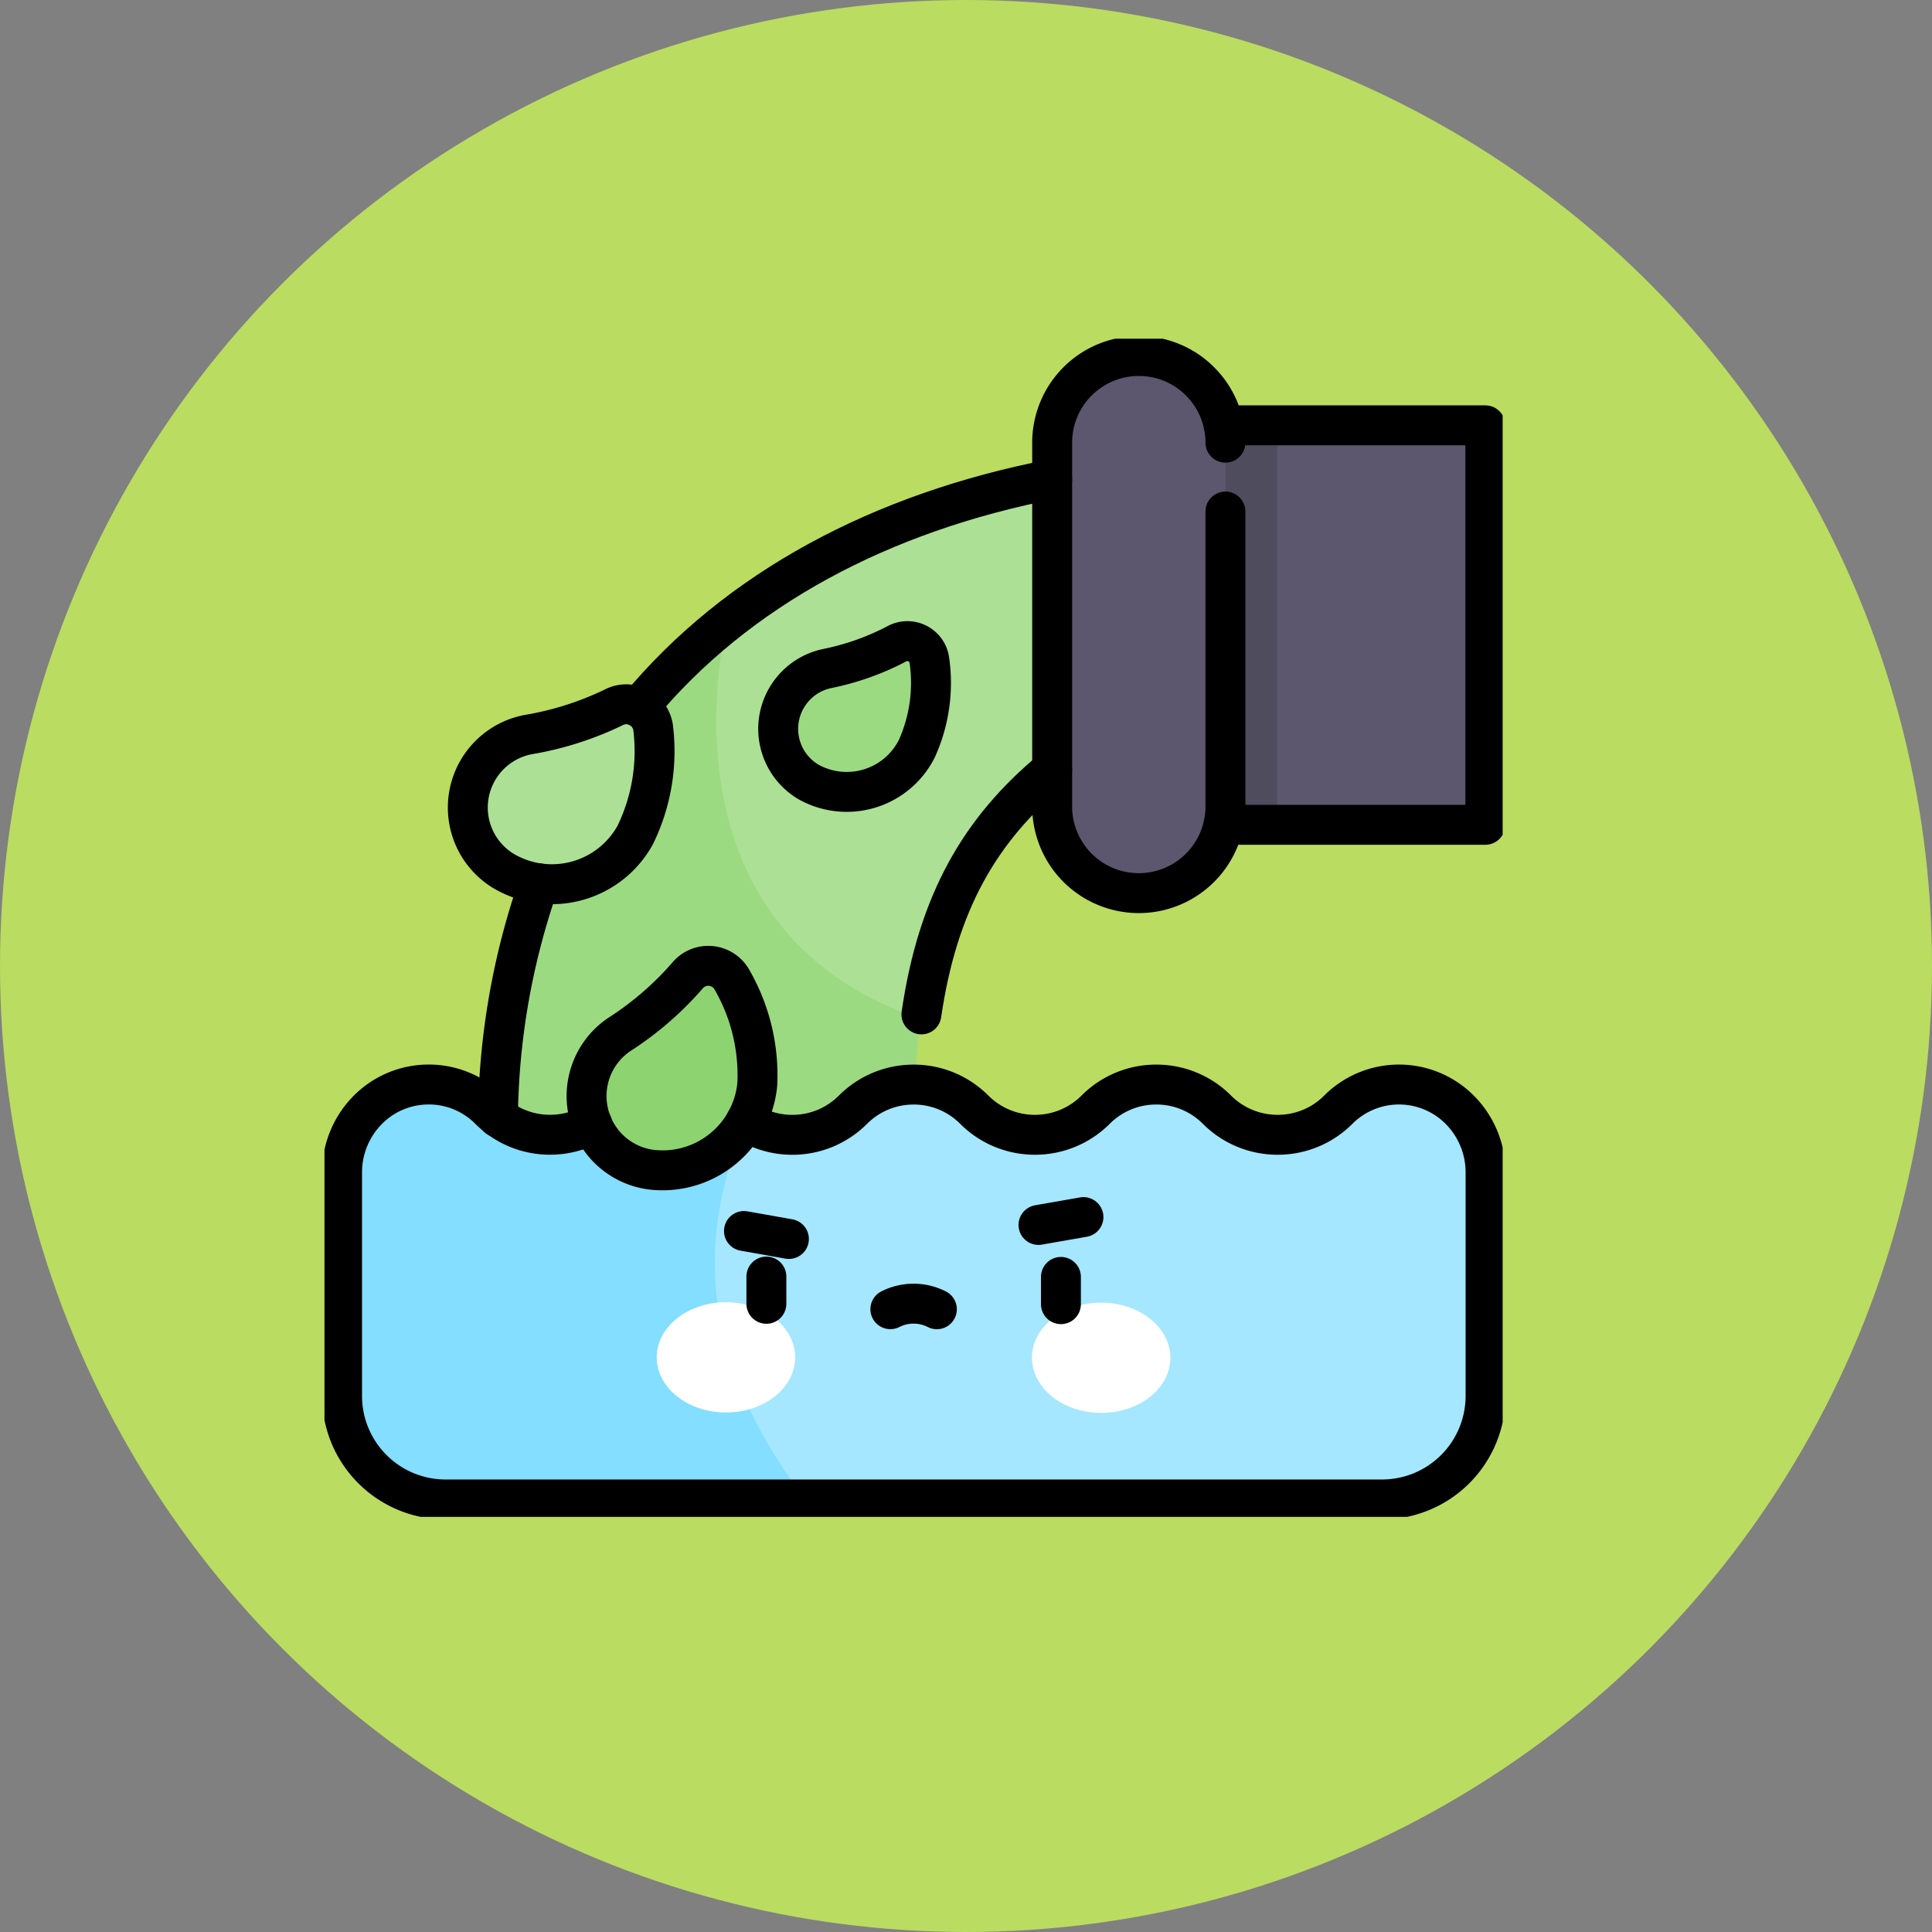 <svg xmlns="http://www.w3.org/2000/svg" xmlns:xlink="http://www.w3.org/1999/xlink" width="121" height="121" viewBox="0 0 121 121">
  <rect x="0" y="0" width="121" height="121" fill="#808080" stroke="none"/>
  <defs>
    <clipPath id="clip-path">
      <path id="path5616" d="M0-682.665H73.788v73.788H0Z" transform="translate(0 682.665)"/>
    </clipPath>
  </defs>
  <g id="Grupo_971646" data-name="Grupo 971646" transform="translate(-390 -14891)">
    <circle id="Elipse_6743" data-name="Elipse 6743" cx="60.5" cy="60.5" r="60.5" transform="translate(390 14891)" fill="#badc61"/>
    <g id="g5610" transform="translate(410.322 15594.877)">
      <g id="g5612" transform="translate(0 -682.665)">
        <g id="g5614" clip-path="url(#clip-path)">
          <g id="g5620" transform="translate(10.851 7.596)">
            <path id="path5622" d="M-393.986,0V11.936c-12.907,5.825-19.547,10.742-21.253,23.079a53.448,53.448,0,0,0-.45,7.3L-428.31,46.1l-13.422-3.785c0-14.384,5.419-25.112,14.314-32.169C-418.9,3.388-407.183,0-393.986,0" transform="translate(441.732 0)" fill="#ace094"/>
          </g>
          <g id="g5624" transform="translate(10.851 17.747)">
            <path id="path5626" d="M-218.613-205.175a53.448,53.448,0,0,0-.45,7.3l-12.622,3.785-13.422-3.785c0-14.384,5.419-25.112,14.314-32.169.017.122.026.189.026.189s-4.9,18.9,12.153,24.676" transform="translate(245.106 230.039)" fill="#9cda82"/>
          </g>
          <g id="g5628" transform="translate(8.968 22.896)">
            <path id="path5630" d="M-95.841-12.107A11.983,11.983,0,0,1-96.96-5.393a5.958,5.958,0,0,1-8.268,2.25,4.65,4.65,0,0,1,1.558-8.532,19.814,19.814,0,0,0,5.328-1.69,1.7,1.7,0,0,1,2.5,1.258" transform="translate(107.456 13.575)" fill="#ace094"/>
          </g>
          <g id="g5632" transform="translate(28.413 18.942)">
            <path id="path5634" d="M-78.121-9.676a9.988,9.988,0,0,1-.793,5.582,4.914,4.914,0,0,1-6.763,2.067,3.861,3.861,0,0,1,1.118-7.1A16.364,16.364,0,0,0-80.2-10.655a1.39,1.39,0,0,1,2.084.979" transform="translate(87.588 10.849)" fill="#9cda82"/>
          </g>
          <g id="g5636" transform="translate(1.085 46.714)">
            <path id="path5638" d="M-590.967-45.4v14a6.486,6.486,0,0,1-6.485,6.485H-656.1a6.486,6.486,0,0,1-6.485-6.485v-14a5.557,5.557,0,0,1,1.627-3.928,5.348,5.348,0,0,1,1.777-1.18,5.38,5.38,0,0,1,2.022-.394,5.35,5.35,0,0,1,3.8,1.574,5.348,5.348,0,0,0,3.8,1.572,5.354,5.354,0,0,0,3.8-1.572,5.353,5.353,0,0,1,3.8-1.574,5.353,5.353,0,0,1,3.8,1.574,5.349,5.349,0,0,0,1.2.907,5.372,5.372,0,0,0,2.594.666,5.353,5.353,0,0,0,3.8-1.572,5.35,5.35,0,0,1,3.8-1.574,5.35,5.35,0,0,1,3.8,1.574,5.353,5.353,0,0,0,3.8,1.572,5.354,5.354,0,0,0,3.8-1.572,5.352,5.352,0,0,1,3.8-1.574,5.353,5.353,0,0,1,3.8,1.574,5.354,5.354,0,0,0,3.8,1.572,5.349,5.349,0,0,0,3.8-1.572,5.37,5.37,0,0,1,7.6,0,5.558,5.558,0,0,1,1.2,1.8,5.55,5.55,0,0,1,.422,2.126" transform="translate(662.585 50.907)" fill="#a4e7ff"/>
          </g>
          <path id="path5640" d="M511.451-607.445H491.919v-25.02h19.532Z" transform="translate(-438.748 637.891)" fill="#5c576e"/>
          <g id="g5642" transform="translate(53.171 5.426)">
            <path id="path5644" d="M-53.622-8.956V13.83a8.886,8.886,0,0,1-.075,1.149H-60.12v-25.02h6.431a8.74,8.74,0,0,1,.068,1.085" transform="translate(60.12 10.041)" fill="#4f4c5e"/>
          </g>
          <g id="g5646" transform="translate(45.576 1.085)">
            <path id="path5648" d="M-89.536-44.773v22.786a5.426,5.426,0,0,1-5.426,5.426,5.425,5.425,0,0,1-5.425-5.426V-44.773A5.424,5.424,0,0,1-94.962-50.2a5.4,5.4,0,0,1,3.836,1.589,5.4,5.4,0,0,1,1.59,3.836" transform="translate(100.386 50.199)" fill="#5c576e"/>
          </g>
          <g id="g5650" transform="translate(1.085 46.714)">
            <path id="path5652" d="M-239.46-214.451h-22.534a6.485,6.485,0,0,1-6.485-6.485v-13.906a5.692,5.692,0,0,1,1.165-3.5,5.4,5.4,0,0,1,2.239-1.7,5.384,5.384,0,0,1,2.022-.393,5.35,5.35,0,0,1,3.8,1.574,5.349,5.349,0,0,0,3.8,1.572,5.355,5.355,0,0,0,3.8-1.572,5.353,5.353,0,0,1,3.8-1.574,5.353,5.353,0,0,1,3.8,1.574,5.374,5.374,0,0,0,.894.722c-3.06,7.125-3.044,14.764,3.71,23.693" transform="translate(268.479 240.439)" fill="#83deff"/>
          </g>
          <g id="g5654" transform="translate(20.808 60.347)">
            <path id="path5656" d="M-71.551-28.528c0,1.907-1.945,3.45-4.339,3.448s-4.334-1.551-4.332-3.457,1.945-3.451,4.339-3.448,4.334,1.55,4.332,3.457" transform="translate(80.222 31.985)" fill="#fff"/>
          </g>
          <g id="g5658" transform="translate(44.308 60.372)">
            <path id="path5660" d="M0-28.452C0-26.545,1.937-25,4.332-24.995s4.337-1.541,4.339-3.448S6.734-31.9,4.339-31.9,0-30.359,0-28.452" transform="translate(0 31.9)" fill="#fff"/>
          </g>
          <g id="g5662" transform="translate(16.418 39.275)">
            <path id="path5664" d="M-74.893-6.813A11.971,11.971,0,0,1-73.281-.2,5.959,5.959,0,0,1-80,5.12a4.65,4.65,0,0,1-1.923-8.457,19.875,19.875,0,0,0,4.234-3.649,1.7,1.7,0,0,1,2.793.173" transform="translate(83.97 7.638)" fill="#8dd470"/>
          </g>
          <g id="g5666" transform="translate(19.691 8.8)">
            <path id="path5668" d="M0-117.922c6.174-7.448,15.206-12.215,25.885-14.291" transform="translate(0 132.213)" fill="none" stroke="#000" stroke-linecap="round" stroke-linejoin="round" stroke-miterlimit="10" stroke-width="2.5"/>
          </g>
          <g id="g5670" transform="translate(37.385 26.989)">
            <path id="path5672" d="M0-126.5c1.023-7,3.669-11.591,8.191-15.33" transform="translate(0 141.83)" fill="none" stroke="#000" stroke-linecap="round" stroke-linejoin="round" stroke-miterlimit="10" stroke-width="2.5"/>
          </g>
          <g id="g5674" transform="translate(10.864 34.111)">
            <path id="path5676" d="M0-120.989a45.752,45.752,0,0,1,2.57-14.662" transform="translate(0 135.652)" fill="none" stroke="#000" stroke-linecap="round" stroke-linejoin="round" stroke-miterlimit="10" stroke-width="2.5"/>
          </g>
          <g id="g5678" transform="translate(1.085 46.714)">
            <path id="path5680" d="M-208.838-18.932a5.364,5.364,0,0,0,2.905.852,5.353,5.353,0,0,0,3.8-1.572,5.351,5.351,0,0,1,3.8-1.574c.025,0,.05,0,.075,0a5.34,5.34,0,0,1,3.723,1.572,5.353,5.353,0,0,0,3.8,1.572,5.354,5.354,0,0,0,3.8-1.572,5.353,5.353,0,0,1,3.8-1.574,5.353,5.353,0,0,1,3.8,1.574,5.354,5.354,0,0,0,3.8,1.572,5.348,5.348,0,0,0,3.8-1.572,5.37,5.37,0,0,1,7.6,0,5.561,5.561,0,0,1,1.2,1.8,5.549,5.549,0,0,1,.422,2.126v14a6.486,6.486,0,0,1-6.485,6.485h-58.647a6.486,6.486,0,0,1-6.485-6.485v-14a5.557,5.557,0,0,1,1.627-3.929,5.351,5.351,0,0,1,1.777-1.18,5.381,5.381,0,0,1,2.022-.394,5.351,5.351,0,0,1,3.8,1.574,5.3,5.3,0,0,0,.555.486,5.359,5.359,0,0,0,3.243,1.087,5.366,5.366,0,0,0,2.639-.69" transform="translate(234.146 21.227)" fill="none" stroke="#000" stroke-linecap="round" stroke-linejoin="round" stroke-miterlimit="10" stroke-width="2.5"/>
          </g>
          <g id="g5682" transform="translate(56.305 5.426)">
            <path id="path5684" d="M-.107,0H16.278V25.02H-.12" transform="translate(0.12)" fill="none" stroke="#000" stroke-linecap="round" stroke-linejoin="round" stroke-miterlimit="10" stroke-width="2.5"/>
          </g>
          <g id="g5686" transform="translate(45.576 1.085)">
            <path id="path5688" d="M-89.536-80.379v18.472a5.426,5.426,0,0,1-5.426,5.426,5.425,5.425,0,0,1-5.425-5.426V-84.694a5.425,5.425,0,0,1,5.425-5.426,5.4,5.4,0,0,1,3.836,1.589,5.4,5.4,0,0,1,1.59,3.837" transform="translate(100.386 90.12)" fill="none" stroke="#000" stroke-linecap="round" stroke-linejoin="round" stroke-miterlimit="10" stroke-width="2.5"/>
          </g>
          <g id="g5690" transform="translate(8.968 22.896)">
            <path id="path5692" d="M-95.841-12.107a1.7,1.7,0,0,0-2.5-1.258,19.815,19.815,0,0,1-5.328,1.69,4.65,4.65,0,0,0-1.558,8.532,5.958,5.958,0,0,0,8.268-2.25A11.983,11.983,0,0,0-95.841-12.107Z" transform="translate(107.456 13.575)" fill="none" stroke="#000" stroke-linecap="round" stroke-linejoin="round" stroke-miterlimit="10" stroke-width="2.5"/>
          </g>
          <g id="g5694" transform="translate(16.418 39.275)">
            <path id="path5696" d="M-74.893-6.813a1.7,1.7,0,0,0-2.793-.173,19.875,19.875,0,0,1-4.234,3.649A4.65,4.65,0,0,0-80,5.12,5.959,5.959,0,0,0-73.281-.2a11.971,11.971,0,0,0-1.613-6.612Z" transform="translate(83.969 7.638)" fill="none" stroke="#000" stroke-linecap="round" stroke-linejoin="round" stroke-miterlimit="10" stroke-width="2.5"/>
          </g>
          <g id="g5698" transform="translate(28.413 18.942)">
            <path id="path5700" d="M-78.121-9.676a1.39,1.39,0,0,0-2.084-.979,16.364,16.364,0,0,1-4.354,1.531,3.861,3.861,0,0,0-1.118,7.1,4.914,4.914,0,0,0,6.763-2.067A9.988,9.988,0,0,0-78.121-9.676Z" transform="translate(87.588 10.849)" fill="none" stroke="#000" stroke-linecap="round" stroke-linejoin="round" stroke-miterlimit="10" stroke-width="2.5"/>
          </g>
          <g id="g5702" transform="translate(27.674 58.738)">
            <path id="path5704" d="M-.013,0l0,1.707" transform="translate(0.015)" fill="none" stroke="#000" stroke-linecap="round" stroke-linejoin="round" stroke-miterlimit="10" stroke-width="2.5"/>
          </g>
          <g id="g5706" transform="translate(46.121 58.76)">
            <path id="path5708" d="M-.013,0l0,1.708" transform="translate(0.015)" fill="none" stroke="#000" stroke-linecap="round" stroke-linejoin="round" stroke-miterlimit="10" stroke-width="2.5"/>
          </g>
          <g id="g5710" transform="translate(35.441 60.436)">
            <path id="path5712" d="M-24.029-2.878a3.207,3.207,0,0,0-1.456-.349,3.207,3.207,0,0,0-1.456.346" transform="translate(26.941 3.227)" fill="none" stroke="#000" stroke-linecap="round" stroke-linejoin="round" stroke-miterlimit="10" stroke-width="2.5"/>
          </g>
          <g id="g5714" transform="translate(26.272 55.885)">
            <path id="path5716" d="M0,0,2.815.5" fill="none" stroke="#000" stroke-linecap="round" stroke-linejoin="round" stroke-miterlimit="10" stroke-width="2.5"/>
          </g>
          <g id="g5718" transform="translate(44.718 55.013)">
            <path id="path5720" d="M-23.235,0l-2.816.493" transform="translate(26.051)" fill="none" stroke="#000" stroke-linecap="round" stroke-linejoin="round" stroke-miterlimit="10" stroke-width="2.5"/>
          </g>
        </g>
      </g>
    </g>
  </g>
</svg>
